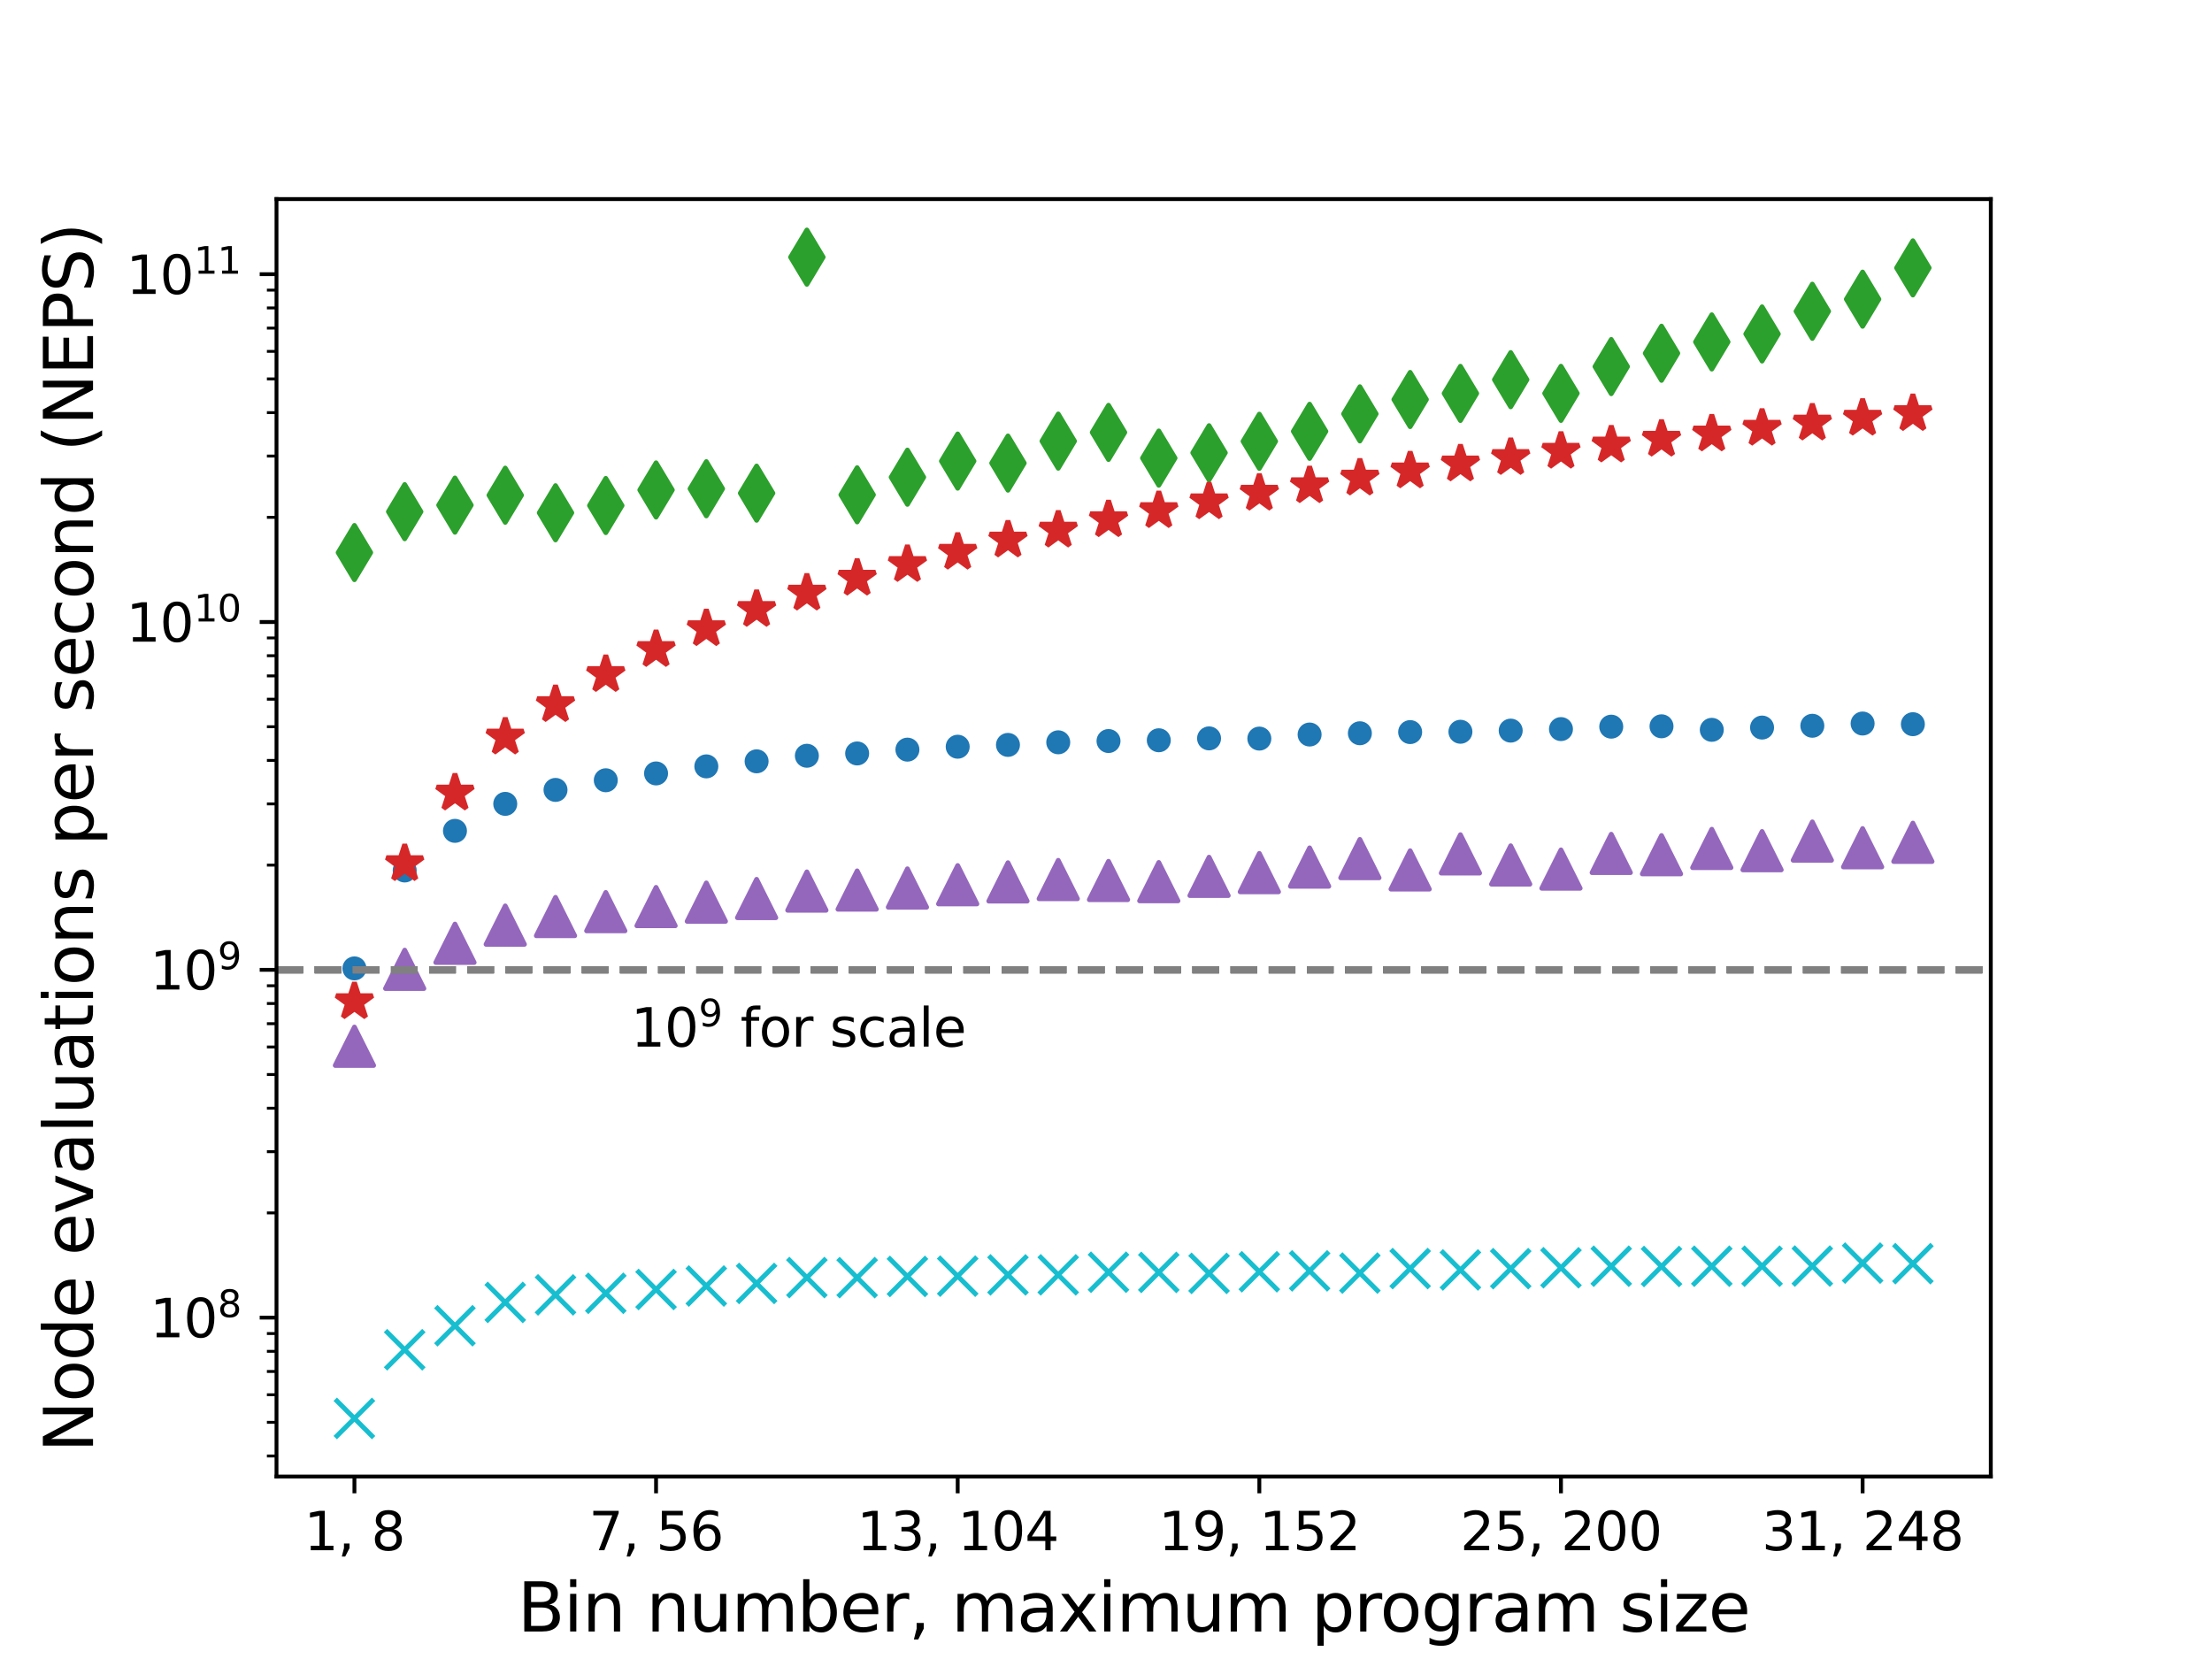 <?xml version="1.0" encoding="utf-8" standalone="no"?>
<!DOCTYPE svg PUBLIC "-//W3C//DTD SVG 1.1//EN"
  "http://www.w3.org/Graphics/SVG/1.1/DTD/svg11.dtd">
<svg xmlns:xlink="http://www.w3.org/1999/xlink" width="460.8pt" height="345.6pt" viewBox="0 0 460.8 345.6" xmlns="http://www.w3.org/2000/svg" version="1.1">
 <defs>
  <style type="text/css">*{stroke-linejoin: round; stroke-linecap: butt}</style>
 </defs>
 <g id="figure_1">
  <g id="patch_1">
   <path d="M 0 345.6 
L 460.8 345.6 
L 460.8 0 
L 0 0 
z
" style="fill: #ffffff"/>
  </g>
  <g id="axes_1">
   <g id="patch_2">
    <path d="M 57.6 307.584 
L 414.72 307.584 
L 414.72 41.472 
L 57.6 41.472 
z
" style="fill: #ffffff"/>
   </g>
   <g id="matplotlib.axis_1">
    <g id="xtick_1">
     <g id="line2d_1">
      <defs>
       <path id="ma89fc22f54" d="M 0 0 
L 0 3.5 
" style="stroke: #000000; stroke-width: 0.8"/>
      </defs>
      <g>
       <use xlink:href="#ma89fc22f54" x="73.833" y="307.584" style="stroke: #000000; stroke-width: 0.8"/>
      </g>
     </g>
     <g id="text_1">
      <!-- 1, 8 -->
      <g transform="translate(63.338 322.942)scale(0.11 -0.11)">
       <defs>
        <path id="DejaVuSans-31" d="M 794 531 
L 1825 531 
L 1825 4091 
L 703 3866 
L 703 4441 
L 1819 4666 
L 2450 4666 
L 2450 531 
L 3481 531 
L 3481 0 
L 794 0 
L 794 531 
z
" transform="scale(0.016)"/>
        <path id="DejaVuSans-2c" d="M 750 794 
L 1409 794 
L 1409 256 
L 897 -744 
L 494 -744 
L 750 256 
L 750 794 
z
" transform="scale(0.016)"/>
        <path id="DejaVuSans-20" transform="scale(0.016)"/>
        <path id="DejaVuSans-38" d="M 2034 2216 
Q 1584 2216 1326 1975 
Q 1069 1734 1069 1313 
Q 1069 891 1326 650 
Q 1584 409 2034 409 
Q 2484 409 2743 651 
Q 3003 894 3003 1313 
Q 3003 1734 2745 1975 
Q 2488 2216 2034 2216 
z
M 1403 2484 
Q 997 2584 770 2862 
Q 544 3141 544 3541 
Q 544 4100 942 4425 
Q 1341 4750 2034 4750 
Q 2731 4750 3128 4425 
Q 3525 4100 3525 3541 
Q 3525 3141 3298 2862 
Q 3072 2584 2669 2484 
Q 3125 2378 3379 2068 
Q 3634 1759 3634 1313 
Q 3634 634 3220 271 
Q 2806 -91 2034 -91 
Q 1263 -91 848 271 
Q 434 634 434 1313 
Q 434 1759 690 2068 
Q 947 2378 1403 2484 
z
M 1172 3481 
Q 1172 3119 1398 2916 
Q 1625 2713 2034 2713 
Q 2441 2713 2670 2916 
Q 2900 3119 2900 3481 
Q 2900 3844 2670 4047 
Q 2441 4250 2034 4250 
Q 1625 4250 1398 4047 
Q 1172 3844 1172 3481 
z
" transform="scale(0.016)"/>
       </defs>
       <use xlink:href="#DejaVuSans-31"/>
       <use xlink:href="#DejaVuSans-2c" x="63.623"/>
       <use xlink:href="#DejaVuSans-20" x="95.41"/>
       <use xlink:href="#DejaVuSans-38" x="127.197"/>
      </g>
     </g>
    </g>
    <g id="xtick_2">
     <g id="line2d_2">
      <g>
       <use xlink:href="#ma89fc22f54" x="136.669" y="307.584" style="stroke: #000000; stroke-width: 0.8"/>
      </g>
     </g>
     <g id="text_2">
      <!-- 7, 56 -->
      <g transform="translate(122.675 322.942)scale(0.11 -0.11)">
       <defs>
        <path id="DejaVuSans-37" d="M 525 4666 
L 3525 4666 
L 3525 4397 
L 1831 0 
L 1172 0 
L 2766 4134 
L 525 4134 
L 525 4666 
z
" transform="scale(0.016)"/>
        <path id="DejaVuSans-35" d="M 691 4666 
L 3169 4666 
L 3169 4134 
L 1269 4134 
L 1269 2991 
Q 1406 3038 1543 3061 
Q 1681 3084 1819 3084 
Q 2600 3084 3056 2656 
Q 3513 2228 3513 1497 
Q 3513 744 3044 326 
Q 2575 -91 1722 -91 
Q 1428 -91 1123 -41 
Q 819 9 494 109 
L 494 744 
Q 775 591 1075 516 
Q 1375 441 1709 441 
Q 2250 441 2565 725 
Q 2881 1009 2881 1497 
Q 2881 1984 2565 2268 
Q 2250 2553 1709 2553 
Q 1456 2553 1204 2497 
Q 953 2441 691 2322 
L 691 4666 
z
" transform="scale(0.016)"/>
        <path id="DejaVuSans-36" d="M 2113 2584 
Q 1688 2584 1439 2293 
Q 1191 2003 1191 1497 
Q 1191 994 1439 701 
Q 1688 409 2113 409 
Q 2538 409 2786 701 
Q 3034 994 3034 1497 
Q 3034 2003 2786 2293 
Q 2538 2584 2113 2584 
z
M 3366 4563 
L 3366 3988 
Q 3128 4100 2886 4159 
Q 2644 4219 2406 4219 
Q 1781 4219 1451 3797 
Q 1122 3375 1075 2522 
Q 1259 2794 1537 2939 
Q 1816 3084 2150 3084 
Q 2853 3084 3261 2657 
Q 3669 2231 3669 1497 
Q 3669 778 3244 343 
Q 2819 -91 2113 -91 
Q 1303 -91 875 529 
Q 447 1150 447 2328 
Q 447 3434 972 4092 
Q 1497 4750 2381 4750 
Q 2619 4750 2861 4703 
Q 3103 4656 3366 4563 
z
" transform="scale(0.016)"/>
       </defs>
       <use xlink:href="#DejaVuSans-37"/>
       <use xlink:href="#DejaVuSans-2c" x="63.623"/>
       <use xlink:href="#DejaVuSans-20" x="95.41"/>
       <use xlink:href="#DejaVuSans-35" x="127.197"/>
       <use xlink:href="#DejaVuSans-36" x="190.82"/>
      </g>
     </g>
    </g>
    <g id="xtick_3">
     <g id="line2d_3">
      <g>
       <use xlink:href="#ma89fc22f54" x="199.505" y="307.584" style="stroke: #000000; stroke-width: 0.8"/>
      </g>
     </g>
     <g id="text_3">
      <!-- 13, 104 -->
      <g transform="translate(178.513 322.942)scale(0.11 -0.11)">
       <defs>
        <path id="DejaVuSans-33" d="M 2597 2516 
Q 3050 2419 3304 2112 
Q 3559 1806 3559 1356 
Q 3559 666 3084 287 
Q 2609 -91 1734 -91 
Q 1441 -91 1130 -33 
Q 819 25 488 141 
L 488 750 
Q 750 597 1062 519 
Q 1375 441 1716 441 
Q 2309 441 2620 675 
Q 2931 909 2931 1356 
Q 2931 1769 2642 2001 
Q 2353 2234 1838 2234 
L 1294 2234 
L 1294 2753 
L 1863 2753 
Q 2328 2753 2575 2939 
Q 2822 3125 2822 3475 
Q 2822 3834 2567 4026 
Q 2313 4219 1838 4219 
Q 1578 4219 1281 4162 
Q 984 4106 628 3988 
L 628 4550 
Q 988 4650 1302 4700 
Q 1616 4750 1894 4750 
Q 2613 4750 3031 4423 
Q 3450 4097 3450 3541 
Q 3450 3153 3228 2886 
Q 3006 2619 2597 2516 
z
" transform="scale(0.016)"/>
        <path id="DejaVuSans-30" d="M 2034 4250 
Q 1547 4250 1301 3770 
Q 1056 3291 1056 2328 
Q 1056 1369 1301 889 
Q 1547 409 2034 409 
Q 2525 409 2770 889 
Q 3016 1369 3016 2328 
Q 3016 3291 2770 3770 
Q 2525 4250 2034 4250 
z
M 2034 4750 
Q 2819 4750 3233 4129 
Q 3647 3509 3647 2328 
Q 3647 1150 3233 529 
Q 2819 -91 2034 -91 
Q 1250 -91 836 529 
Q 422 1150 422 2328 
Q 422 3509 836 4129 
Q 1250 4750 2034 4750 
z
" transform="scale(0.016)"/>
        <path id="DejaVuSans-34" d="M 2419 4116 
L 825 1625 
L 2419 1625 
L 2419 4116 
z
M 2253 4666 
L 3047 4666 
L 3047 1625 
L 3713 1625 
L 3713 1100 
L 3047 1100 
L 3047 0 
L 2419 0 
L 2419 1100 
L 313 1100 
L 313 1709 
L 2253 4666 
z
" transform="scale(0.016)"/>
       </defs>
       <use xlink:href="#DejaVuSans-31"/>
       <use xlink:href="#DejaVuSans-33" x="63.623"/>
       <use xlink:href="#DejaVuSans-2c" x="127.246"/>
       <use xlink:href="#DejaVuSans-20" x="159.033"/>
       <use xlink:href="#DejaVuSans-31" x="190.82"/>
       <use xlink:href="#DejaVuSans-30" x="254.443"/>
       <use xlink:href="#DejaVuSans-34" x="318.066"/>
      </g>
     </g>
    </g>
    <g id="xtick_4">
     <g id="line2d_4">
      <g>
       <use xlink:href="#ma89fc22f54" x="262.342" y="307.584" style="stroke: #000000; stroke-width: 0.8"/>
      </g>
     </g>
     <g id="text_4">
      <!-- 19, 152 -->
      <g transform="translate(241.349 322.942)scale(0.11 -0.11)">
       <defs>
        <path id="DejaVuSans-39" d="M 703 97 
L 703 672 
Q 941 559 1184 500 
Q 1428 441 1663 441 
Q 2288 441 2617 861 
Q 2947 1281 2994 2138 
Q 2813 1869 2534 1725 
Q 2256 1581 1919 1581 
Q 1219 1581 811 2004 
Q 403 2428 403 3163 
Q 403 3881 828 4315 
Q 1253 4750 1959 4750 
Q 2769 4750 3195 4129 
Q 3622 3509 3622 2328 
Q 3622 1225 3098 567 
Q 2575 -91 1691 -91 
Q 1453 -91 1209 -44 
Q 966 3 703 97 
z
M 1959 2075 
Q 2384 2075 2632 2365 
Q 2881 2656 2881 3163 
Q 2881 3666 2632 3958 
Q 2384 4250 1959 4250 
Q 1534 4250 1286 3958 
Q 1038 3666 1038 3163 
Q 1038 2656 1286 2365 
Q 1534 2075 1959 2075 
z
" transform="scale(0.016)"/>
        <path id="DejaVuSans-32" d="M 1228 531 
L 3431 531 
L 3431 0 
L 469 0 
L 469 531 
Q 828 903 1448 1529 
Q 2069 2156 2228 2338 
Q 2531 2678 2651 2914 
Q 2772 3150 2772 3378 
Q 2772 3750 2511 3984 
Q 2250 4219 1831 4219 
Q 1534 4219 1204 4116 
Q 875 4013 500 3803 
L 500 4441 
Q 881 4594 1212 4672 
Q 1544 4750 1819 4750 
Q 2544 4750 2975 4387 
Q 3406 4025 3406 3419 
Q 3406 3131 3298 2873 
Q 3191 2616 2906 2266 
Q 2828 2175 2409 1742 
Q 1991 1309 1228 531 
z
" transform="scale(0.016)"/>
       </defs>
       <use xlink:href="#DejaVuSans-31"/>
       <use xlink:href="#DejaVuSans-39" x="63.623"/>
       <use xlink:href="#DejaVuSans-2c" x="127.246"/>
       <use xlink:href="#DejaVuSans-20" x="159.033"/>
       <use xlink:href="#DejaVuSans-31" x="190.82"/>
       <use xlink:href="#DejaVuSans-35" x="254.443"/>
       <use xlink:href="#DejaVuSans-32" x="318.066"/>
      </g>
     </g>
    </g>
    <g id="xtick_5">
     <g id="line2d_5">
      <g>
       <use xlink:href="#ma89fc22f54" x="325.178" y="307.584" style="stroke: #000000; stroke-width: 0.8"/>
      </g>
     </g>
     <g id="text_5">
      <!-- 25, 200 -->
      <g transform="translate(304.185 322.942)scale(0.11 -0.11)">
       <use xlink:href="#DejaVuSans-32"/>
       <use xlink:href="#DejaVuSans-35" x="63.623"/>
       <use xlink:href="#DejaVuSans-2c" x="127.246"/>
       <use xlink:href="#DejaVuSans-20" x="159.033"/>
       <use xlink:href="#DejaVuSans-32" x="190.82"/>
       <use xlink:href="#DejaVuSans-30" x="254.443"/>
       <use xlink:href="#DejaVuSans-30" x="318.066"/>
      </g>
     </g>
    </g>
    <g id="xtick_6">
     <g id="line2d_6">
      <g>
       <use xlink:href="#ma89fc22f54" x="388.015" y="307.584" style="stroke: #000000; stroke-width: 0.8"/>
      </g>
     </g>
     <g id="text_6">
      <!-- 31, 248 -->
      <g transform="translate(367.022 322.942)scale(0.11 -0.11)">
       <use xlink:href="#DejaVuSans-33"/>
       <use xlink:href="#DejaVuSans-31" x="63.623"/>
       <use xlink:href="#DejaVuSans-2c" x="127.246"/>
       <use xlink:href="#DejaVuSans-20" x="159.033"/>
       <use xlink:href="#DejaVuSans-32" x="190.82"/>
       <use xlink:href="#DejaVuSans-34" x="254.443"/>
       <use xlink:href="#DejaVuSans-38" x="318.066"/>
      </g>
     </g>
    </g>
    <g id="text_7">
     <!-- Bin number, maximum program size -->
     <g transform="translate(107.815 339.868)scale(0.14 -0.14)">
      <defs>
       <path id="DejaVuSans-42" d="M 1259 2228 
L 1259 519 
L 2272 519 
Q 2781 519 3026 730 
Q 3272 941 3272 1375 
Q 3272 1813 3026 2020 
Q 2781 2228 2272 2228 
L 1259 2228 
z
M 1259 4147 
L 1259 2741 
L 2194 2741 
Q 2656 2741 2882 2914 
Q 3109 3088 3109 3444 
Q 3109 3797 2882 3972 
Q 2656 4147 2194 4147 
L 1259 4147 
z
M 628 4666 
L 2241 4666 
Q 2963 4666 3353 4366 
Q 3744 4066 3744 3513 
Q 3744 3084 3544 2831 
Q 3344 2578 2956 2516 
Q 3422 2416 3680 2098 
Q 3938 1781 3938 1306 
Q 3938 681 3513 340 
Q 3088 0 2303 0 
L 628 0 
L 628 4666 
z
" transform="scale(0.016)"/>
       <path id="DejaVuSans-69" d="M 603 3500 
L 1178 3500 
L 1178 0 
L 603 0 
L 603 3500 
z
M 603 4863 
L 1178 4863 
L 1178 4134 
L 603 4134 
L 603 4863 
z
" transform="scale(0.016)"/>
       <path id="DejaVuSans-6e" d="M 3513 2113 
L 3513 0 
L 2938 0 
L 2938 2094 
Q 2938 2591 2744 2837 
Q 2550 3084 2163 3084 
Q 1697 3084 1428 2787 
Q 1159 2491 1159 1978 
L 1159 0 
L 581 0 
L 581 3500 
L 1159 3500 
L 1159 2956 
Q 1366 3272 1645 3428 
Q 1925 3584 2291 3584 
Q 2894 3584 3203 3211 
Q 3513 2838 3513 2113 
z
" transform="scale(0.016)"/>
       <path id="DejaVuSans-75" d="M 544 1381 
L 544 3500 
L 1119 3500 
L 1119 1403 
Q 1119 906 1312 657 
Q 1506 409 1894 409 
Q 2359 409 2629 706 
Q 2900 1003 2900 1516 
L 2900 3500 
L 3475 3500 
L 3475 0 
L 2900 0 
L 2900 538 
Q 2691 219 2414 64 
Q 2138 -91 1772 -91 
Q 1169 -91 856 284 
Q 544 659 544 1381 
z
M 1991 3584 
L 1991 3584 
z
" transform="scale(0.016)"/>
       <path id="DejaVuSans-6d" d="M 3328 2828 
Q 3544 3216 3844 3400 
Q 4144 3584 4550 3584 
Q 5097 3584 5394 3201 
Q 5691 2819 5691 2113 
L 5691 0 
L 5113 0 
L 5113 2094 
Q 5113 2597 4934 2840 
Q 4756 3084 4391 3084 
Q 3944 3084 3684 2787 
Q 3425 2491 3425 1978 
L 3425 0 
L 2847 0 
L 2847 2094 
Q 2847 2600 2669 2842 
Q 2491 3084 2119 3084 
Q 1678 3084 1418 2786 
Q 1159 2488 1159 1978 
L 1159 0 
L 581 0 
L 581 3500 
L 1159 3500 
L 1159 2956 
Q 1356 3278 1631 3431 
Q 1906 3584 2284 3584 
Q 2666 3584 2933 3390 
Q 3200 3197 3328 2828 
z
" transform="scale(0.016)"/>
       <path id="DejaVuSans-62" d="M 3116 1747 
Q 3116 2381 2855 2742 
Q 2594 3103 2138 3103 
Q 1681 3103 1420 2742 
Q 1159 2381 1159 1747 
Q 1159 1113 1420 752 
Q 1681 391 2138 391 
Q 2594 391 2855 752 
Q 3116 1113 3116 1747 
z
M 1159 2969 
Q 1341 3281 1617 3432 
Q 1894 3584 2278 3584 
Q 2916 3584 3314 3078 
Q 3713 2572 3713 1747 
Q 3713 922 3314 415 
Q 2916 -91 2278 -91 
Q 1894 -91 1617 61 
Q 1341 213 1159 525 
L 1159 0 
L 581 0 
L 581 4863 
L 1159 4863 
L 1159 2969 
z
" transform="scale(0.016)"/>
       <path id="DejaVuSans-65" d="M 3597 1894 
L 3597 1613 
L 953 1613 
Q 991 1019 1311 708 
Q 1631 397 2203 397 
Q 2534 397 2845 478 
Q 3156 559 3463 722 
L 3463 178 
Q 3153 47 2828 -22 
Q 2503 -91 2169 -91 
Q 1331 -91 842 396 
Q 353 884 353 1716 
Q 353 2575 817 3079 
Q 1281 3584 2069 3584 
Q 2775 3584 3186 3129 
Q 3597 2675 3597 1894 
z
M 3022 2063 
Q 3016 2534 2758 2815 
Q 2500 3097 2075 3097 
Q 1594 3097 1305 2825 
Q 1016 2553 972 2059 
L 3022 2063 
z
" transform="scale(0.016)"/>
       <path id="DejaVuSans-72" d="M 2631 2963 
Q 2534 3019 2420 3045 
Q 2306 3072 2169 3072 
Q 1681 3072 1420 2755 
Q 1159 2438 1159 1844 
L 1159 0 
L 581 0 
L 581 3500 
L 1159 3500 
L 1159 2956 
Q 1341 3275 1631 3429 
Q 1922 3584 2338 3584 
Q 2397 3584 2469 3576 
Q 2541 3569 2628 3553 
L 2631 2963 
z
" transform="scale(0.016)"/>
       <path id="DejaVuSans-61" d="M 2194 1759 
Q 1497 1759 1228 1600 
Q 959 1441 959 1056 
Q 959 750 1161 570 
Q 1363 391 1709 391 
Q 2188 391 2477 730 
Q 2766 1069 2766 1631 
L 2766 1759 
L 2194 1759 
z
M 3341 1997 
L 3341 0 
L 2766 0 
L 2766 531 
Q 2569 213 2275 61 
Q 1981 -91 1556 -91 
Q 1019 -91 701 211 
Q 384 513 384 1019 
Q 384 1609 779 1909 
Q 1175 2209 1959 2209 
L 2766 2209 
L 2766 2266 
Q 2766 2663 2505 2880 
Q 2244 3097 1772 3097 
Q 1472 3097 1187 3025 
Q 903 2953 641 2809 
L 641 3341 
Q 956 3463 1253 3523 
Q 1550 3584 1831 3584 
Q 2591 3584 2966 3190 
Q 3341 2797 3341 1997 
z
" transform="scale(0.016)"/>
       <path id="DejaVuSans-78" d="M 3513 3500 
L 2247 1797 
L 3578 0 
L 2900 0 
L 1881 1375 
L 863 0 
L 184 0 
L 1544 1831 
L 300 3500 
L 978 3500 
L 1906 2253 
L 2834 3500 
L 3513 3500 
z
" transform="scale(0.016)"/>
       <path id="DejaVuSans-70" d="M 1159 525 
L 1159 -1331 
L 581 -1331 
L 581 3500 
L 1159 3500 
L 1159 2969 
Q 1341 3281 1617 3432 
Q 1894 3584 2278 3584 
Q 2916 3584 3314 3078 
Q 3713 2572 3713 1747 
Q 3713 922 3314 415 
Q 2916 -91 2278 -91 
Q 1894 -91 1617 61 
Q 1341 213 1159 525 
z
M 3116 1747 
Q 3116 2381 2855 2742 
Q 2594 3103 2138 3103 
Q 1681 3103 1420 2742 
Q 1159 2381 1159 1747 
Q 1159 1113 1420 752 
Q 1681 391 2138 391 
Q 2594 391 2855 752 
Q 3116 1113 3116 1747 
z
" transform="scale(0.016)"/>
       <path id="DejaVuSans-6f" d="M 1959 3097 
Q 1497 3097 1228 2736 
Q 959 2375 959 1747 
Q 959 1119 1226 758 
Q 1494 397 1959 397 
Q 2419 397 2687 759 
Q 2956 1122 2956 1747 
Q 2956 2369 2687 2733 
Q 2419 3097 1959 3097 
z
M 1959 3584 
Q 2709 3584 3137 3096 
Q 3566 2609 3566 1747 
Q 3566 888 3137 398 
Q 2709 -91 1959 -91 
Q 1206 -91 779 398 
Q 353 888 353 1747 
Q 353 2609 779 3096 
Q 1206 3584 1959 3584 
z
" transform="scale(0.016)"/>
       <path id="DejaVuSans-67" d="M 2906 1791 
Q 2906 2416 2648 2759 
Q 2391 3103 1925 3103 
Q 1463 3103 1205 2759 
Q 947 2416 947 1791 
Q 947 1169 1205 825 
Q 1463 481 1925 481 
Q 2391 481 2648 825 
Q 2906 1169 2906 1791 
z
M 3481 434 
Q 3481 -459 3084 -895 
Q 2688 -1331 1869 -1331 
Q 1566 -1331 1297 -1286 
Q 1028 -1241 775 -1147 
L 775 -588 
Q 1028 -725 1275 -790 
Q 1522 -856 1778 -856 
Q 2344 -856 2625 -561 
Q 2906 -266 2906 331 
L 2906 616 
Q 2728 306 2450 153 
Q 2172 0 1784 0 
Q 1141 0 747 490 
Q 353 981 353 1791 
Q 353 2603 747 3093 
Q 1141 3584 1784 3584 
Q 2172 3584 2450 3431 
Q 2728 3278 2906 2969 
L 2906 3500 
L 3481 3500 
L 3481 434 
z
" transform="scale(0.016)"/>
       <path id="DejaVuSans-73" d="M 2834 3397 
L 2834 2853 
Q 2591 2978 2328 3040 
Q 2066 3103 1784 3103 
Q 1356 3103 1142 2972 
Q 928 2841 928 2578 
Q 928 2378 1081 2264 
Q 1234 2150 1697 2047 
L 1894 2003 
Q 2506 1872 2764 1633 
Q 3022 1394 3022 966 
Q 3022 478 2636 193 
Q 2250 -91 1575 -91 
Q 1294 -91 989 -36 
Q 684 19 347 128 
L 347 722 
Q 666 556 975 473 
Q 1284 391 1588 391 
Q 1994 391 2212 530 
Q 2431 669 2431 922 
Q 2431 1156 2273 1281 
Q 2116 1406 1581 1522 
L 1381 1569 
Q 847 1681 609 1914 
Q 372 2147 372 2553 
Q 372 3047 722 3315 
Q 1072 3584 1716 3584 
Q 2034 3584 2315 3537 
Q 2597 3491 2834 3397 
z
" transform="scale(0.016)"/>
       <path id="DejaVuSans-7a" d="M 353 3500 
L 3084 3500 
L 3084 2975 
L 922 459 
L 3084 459 
L 3084 0 
L 275 0 
L 275 525 
L 2438 3041 
L 353 3041 
L 353 3500 
z
" transform="scale(0.016)"/>
      </defs>
      <use xlink:href="#DejaVuSans-42"/>
      <use xlink:href="#DejaVuSans-69" x="68.604"/>
      <use xlink:href="#DejaVuSans-6e" x="96.387"/>
      <use xlink:href="#DejaVuSans-20" x="159.766"/>
      <use xlink:href="#DejaVuSans-6e" x="191.553"/>
      <use xlink:href="#DejaVuSans-75" x="254.932"/>
      <use xlink:href="#DejaVuSans-6d" x="318.311"/>
      <use xlink:href="#DejaVuSans-62" x="415.723"/>
      <use xlink:href="#DejaVuSans-65" x="479.199"/>
      <use xlink:href="#DejaVuSans-72" x="540.723"/>
      <use xlink:href="#DejaVuSans-2c" x="581.836"/>
      <use xlink:href="#DejaVuSans-20" x="613.623"/>
      <use xlink:href="#DejaVuSans-6d" x="645.41"/>
      <use xlink:href="#DejaVuSans-61" x="742.822"/>
      <use xlink:href="#DejaVuSans-78" x="804.102"/>
      <use xlink:href="#DejaVuSans-69" x="863.281"/>
      <use xlink:href="#DejaVuSans-6d" x="891.064"/>
      <use xlink:href="#DejaVuSans-75" x="988.477"/>
      <use xlink:href="#DejaVuSans-6d" x="1051.855"/>
      <use xlink:href="#DejaVuSans-20" x="1149.268"/>
      <use xlink:href="#DejaVuSans-70" x="1181.055"/>
      <use xlink:href="#DejaVuSans-72" x="1244.531"/>
      <use xlink:href="#DejaVuSans-6f" x="1283.395"/>
      <use xlink:href="#DejaVuSans-67" x="1344.576"/>
      <use xlink:href="#DejaVuSans-72" x="1408.053"/>
      <use xlink:href="#DejaVuSans-61" x="1449.166"/>
      <use xlink:href="#DejaVuSans-6d" x="1510.445"/>
      <use xlink:href="#DejaVuSans-20" x="1607.857"/>
      <use xlink:href="#DejaVuSans-73" x="1639.645"/>
      <use xlink:href="#DejaVuSans-69" x="1691.744"/>
      <use xlink:href="#DejaVuSans-7a" x="1719.527"/>
      <use xlink:href="#DejaVuSans-65" x="1772.018"/>
     </g>
    </g>
   </g>
   <g id="matplotlib.axis_2">
    <g id="ytick_1">
     <g id="line2d_7">
      <defs>
       <path id="m994d026d89" d="M 0 0 
L -3.5 0 
" style="stroke: #000000; stroke-width: 0.8"/>
      </defs>
      <g>
       <use xlink:href="#m994d026d89" x="57.6" y="274.484" style="stroke: #000000; stroke-width: 0.8"/>
      </g>
     </g>
     <g id="text_8">
      <!-- $\mathdefault{10^{8}}$ -->
      <g transform="translate(31.24 278.663)scale(0.11 -0.11)">
       <use xlink:href="#DejaVuSans-31" transform="translate(0 0.766)"/>
       <use xlink:href="#DejaVuSans-30" transform="translate(63.623 0.766)"/>
       <use xlink:href="#DejaVuSans-38" transform="translate(128.203 39.047)scale(0.7)"/>
      </g>
     </g>
    </g>
    <g id="ytick_2">
     <g id="line2d_8">
      <g>
       <use xlink:href="#m994d026d89" x="57.6" y="202.031" style="stroke: #000000; stroke-width: 0.8"/>
      </g>
     </g>
     <g id="text_9">
      <!-- $\mathdefault{10^{9}}$ -->
      <g transform="translate(31.24 206.21)scale(0.11 -0.11)">
       <use xlink:href="#DejaVuSans-31" transform="translate(0 0.766)"/>
       <use xlink:href="#DejaVuSans-30" transform="translate(63.623 0.766)"/>
       <use xlink:href="#DejaVuSans-39" transform="translate(128.203 39.047)scale(0.7)"/>
      </g>
     </g>
    </g>
    <g id="ytick_3">
     <g id="line2d_9">
      <g>
       <use xlink:href="#m994d026d89" x="57.6" y="129.578" style="stroke: #000000; stroke-width: 0.8"/>
      </g>
     </g>
     <g id="text_10">
      <!-- $\mathdefault{10^{10}}$ -->
      <g transform="translate(26.29 133.758)scale(0.11 -0.11)">
       <use xlink:href="#DejaVuSans-31" transform="translate(0 0.766)"/>
       <use xlink:href="#DejaVuSans-30" transform="translate(63.623 0.766)"/>
       <use xlink:href="#DejaVuSans-31" transform="translate(128.203 39.047)scale(0.7)"/>
       <use xlink:href="#DejaVuSans-30" transform="translate(172.739 39.047)scale(0.7)"/>
      </g>
     </g>
    </g>
    <g id="ytick_4">
     <g id="line2d_10">
      <g>
       <use xlink:href="#m994d026d89" x="57.6" y="57.125" style="stroke: #000000; stroke-width: 0.8"/>
      </g>
     </g>
     <g id="text_11">
      <!-- $\mathdefault{10^{11}}$ -->
      <g transform="translate(26.29 61.305)scale(0.11 -0.11)">
       <use xlink:href="#DejaVuSans-31" transform="translate(0 0.684)"/>
       <use xlink:href="#DejaVuSans-30" transform="translate(63.623 0.684)"/>
       <use xlink:href="#DejaVuSans-31" transform="translate(128.203 38.966)scale(0.7)"/>
       <use xlink:href="#DejaVuSans-31" transform="translate(172.739 38.966)scale(0.7)"/>
      </g>
     </g>
    </g>
    <g id="ytick_5">
     <g id="line2d_11">
      <defs>
       <path id="mb6363da4ab" d="M 0 0 
L -2 0 
" style="stroke: #000000; stroke-width: 0.6"/>
      </defs>
      <g>
       <use xlink:href="#mb6363da4ab" x="57.6" y="303.316" style="stroke: #000000; stroke-width: 0.6"/>
      </g>
     </g>
    </g>
    <g id="ytick_6">
     <g id="line2d_12">
      <g>
       <use xlink:href="#mb6363da4ab" x="57.6" y="296.295" style="stroke: #000000; stroke-width: 0.6"/>
      </g>
     </g>
    </g>
    <g id="ytick_7">
     <g id="line2d_13">
      <g>
       <use xlink:href="#mb6363da4ab" x="57.6" y="290.558" style="stroke: #000000; stroke-width: 0.6"/>
      </g>
     </g>
    </g>
    <g id="ytick_8">
     <g id="line2d_14">
      <g>
       <use xlink:href="#mb6363da4ab" x="57.6" y="285.707" style="stroke: #000000; stroke-width: 0.6"/>
      </g>
     </g>
    </g>
    <g id="ytick_9">
     <g id="line2d_15">
      <g>
       <use xlink:href="#mb6363da4ab" x="57.6" y="281.506" style="stroke: #000000; stroke-width: 0.6"/>
      </g>
     </g>
    </g>
    <g id="ytick_10">
     <g id="line2d_16">
      <g>
       <use xlink:href="#mb6363da4ab" x="57.6" y="277.799" style="stroke: #000000; stroke-width: 0.6"/>
      </g>
     </g>
    </g>
    <g id="ytick_11">
     <g id="line2d_17">
      <g>
       <use xlink:href="#mb6363da4ab" x="57.6" y="252.674" style="stroke: #000000; stroke-width: 0.6"/>
      </g>
     </g>
    </g>
    <g id="ytick_12">
     <g id="line2d_18">
      <g>
       <use xlink:href="#mb6363da4ab" x="57.6" y="239.915" style="stroke: #000000; stroke-width: 0.6"/>
      </g>
     </g>
    </g>
    <g id="ytick_13">
     <g id="line2d_19">
      <g>
       <use xlink:href="#mb6363da4ab" x="57.6" y="230.863" style="stroke: #000000; stroke-width: 0.6"/>
      </g>
     </g>
    </g>
    <g id="ytick_14">
     <g id="line2d_20">
      <g>
       <use xlink:href="#mb6363da4ab" x="57.6" y="223.842" style="stroke: #000000; stroke-width: 0.6"/>
      </g>
     </g>
    </g>
    <g id="ytick_15">
     <g id="line2d_21">
      <g>
       <use xlink:href="#mb6363da4ab" x="57.6" y="218.105" style="stroke: #000000; stroke-width: 0.6"/>
      </g>
     </g>
    </g>
    <g id="ytick_16">
     <g id="line2d_22">
      <g>
       <use xlink:href="#mb6363da4ab" x="57.6" y="213.254" style="stroke: #000000; stroke-width: 0.6"/>
      </g>
     </g>
    </g>
    <g id="ytick_17">
     <g id="line2d_23">
      <g>
       <use xlink:href="#mb6363da4ab" x="57.6" y="209.053" style="stroke: #000000; stroke-width: 0.6"/>
      </g>
     </g>
    </g>
    <g id="ytick_18">
     <g id="line2d_24">
      <g>
       <use xlink:href="#mb6363da4ab" x="57.6" y="205.347" style="stroke: #000000; stroke-width: 0.6"/>
      </g>
     </g>
    </g>
    <g id="ytick_19">
     <g id="line2d_25">
      <g>
       <use xlink:href="#mb6363da4ab" x="57.6" y="180.221" style="stroke: #000000; stroke-width: 0.6"/>
      </g>
     </g>
    </g>
    <g id="ytick_20">
     <g id="line2d_26">
      <g>
       <use xlink:href="#mb6363da4ab" x="57.6" y="167.462" style="stroke: #000000; stroke-width: 0.6"/>
      </g>
     </g>
    </g>
    <g id="ytick_21">
     <g id="line2d_27">
      <g>
       <use xlink:href="#mb6363da4ab" x="57.6" y="158.41" style="stroke: #000000; stroke-width: 0.6"/>
      </g>
     </g>
    </g>
    <g id="ytick_22">
     <g id="line2d_28">
      <g>
       <use xlink:href="#mb6363da4ab" x="57.6" y="151.389" style="stroke: #000000; stroke-width: 0.6"/>
      </g>
     </g>
    </g>
    <g id="ytick_23">
     <g id="line2d_29">
      <g>
       <use xlink:href="#mb6363da4ab" x="57.6" y="145.652" style="stroke: #000000; stroke-width: 0.6"/>
      </g>
     </g>
    </g>
    <g id="ytick_24">
     <g id="line2d_30">
      <g>
       <use xlink:href="#mb6363da4ab" x="57.6" y="140.801" style="stroke: #000000; stroke-width: 0.6"/>
      </g>
     </g>
    </g>
    <g id="ytick_25">
     <g id="line2d_31">
      <g>
       <use xlink:href="#mb6363da4ab" x="57.6" y="136.6" style="stroke: #000000; stroke-width: 0.6"/>
      </g>
     </g>
    </g>
    <g id="ytick_26">
     <g id="line2d_32">
      <g>
       <use xlink:href="#mb6363da4ab" x="57.6" y="132.894" style="stroke: #000000; stroke-width: 0.6"/>
      </g>
     </g>
    </g>
    <g id="ytick_27">
     <g id="line2d_33">
      <g>
       <use xlink:href="#mb6363da4ab" x="57.6" y="107.768" style="stroke: #000000; stroke-width: 0.6"/>
      </g>
     </g>
    </g>
    <g id="ytick_28">
     <g id="line2d_34">
      <g>
       <use xlink:href="#mb6363da4ab" x="57.6" y="95.01" style="stroke: #000000; stroke-width: 0.6"/>
      </g>
     </g>
    </g>
    <g id="ytick_29">
     <g id="line2d_35">
      <g>
       <use xlink:href="#mb6363da4ab" x="57.6" y="85.957" style="stroke: #000000; stroke-width: 0.6"/>
      </g>
     </g>
    </g>
    <g id="ytick_30">
     <g id="line2d_36">
      <g>
       <use xlink:href="#mb6363da4ab" x="57.6" y="78.936" style="stroke: #000000; stroke-width: 0.6"/>
      </g>
     </g>
    </g>
    <g id="ytick_31">
     <g id="line2d_37">
      <g>
       <use xlink:href="#mb6363da4ab" x="57.6" y="73.199" style="stroke: #000000; stroke-width: 0.6"/>
      </g>
     </g>
    </g>
    <g id="ytick_32">
     <g id="line2d_38">
      <g>
       <use xlink:href="#mb6363da4ab" x="57.6" y="68.349" style="stroke: #000000; stroke-width: 0.6"/>
      </g>
     </g>
    </g>
    <g id="ytick_33">
     <g id="line2d_39">
      <g>
       <use xlink:href="#mb6363da4ab" x="57.6" y="64.147" style="stroke: #000000; stroke-width: 0.6"/>
      </g>
     </g>
    </g>
    <g id="ytick_34">
     <g id="line2d_40">
      <g>
       <use xlink:href="#mb6363da4ab" x="57.6" y="60.441" style="stroke: #000000; stroke-width: 0.6"/>
      </g>
     </g>
    </g>
    <g id="text_12">
     <!-- Node evaluations per second (NEPS) -->
     <g transform="translate(19.378 302.545)rotate(-90)scale(0.14 -0.14)">
      <defs>
       <path id="DejaVuSans-4e" d="M 628 4666 
L 1478 4666 
L 3547 763 
L 3547 4666 
L 4159 4666 
L 4159 0 
L 3309 0 
L 1241 3903 
L 1241 0 
L 628 0 
L 628 4666 
z
" transform="scale(0.016)"/>
       <path id="DejaVuSans-64" d="M 2906 2969 
L 2906 4863 
L 3481 4863 
L 3481 0 
L 2906 0 
L 2906 525 
Q 2725 213 2448 61 
Q 2172 -91 1784 -91 
Q 1150 -91 751 415 
Q 353 922 353 1747 
Q 353 2572 751 3078 
Q 1150 3584 1784 3584 
Q 2172 3584 2448 3432 
Q 2725 3281 2906 2969 
z
M 947 1747 
Q 947 1113 1208 752 
Q 1469 391 1925 391 
Q 2381 391 2643 752 
Q 2906 1113 2906 1747 
Q 2906 2381 2643 2742 
Q 2381 3103 1925 3103 
Q 1469 3103 1208 2742 
Q 947 2381 947 1747 
z
" transform="scale(0.016)"/>
       <path id="DejaVuSans-76" d="M 191 3500 
L 800 3500 
L 1894 563 
L 2988 3500 
L 3597 3500 
L 2284 0 
L 1503 0 
L 191 3500 
z
" transform="scale(0.016)"/>
       <path id="DejaVuSans-6c" d="M 603 4863 
L 1178 4863 
L 1178 0 
L 603 0 
L 603 4863 
z
" transform="scale(0.016)"/>
       <path id="DejaVuSans-74" d="M 1172 4494 
L 1172 3500 
L 2356 3500 
L 2356 3053 
L 1172 3053 
L 1172 1153 
Q 1172 725 1289 603 
Q 1406 481 1766 481 
L 2356 481 
L 2356 0 
L 1766 0 
Q 1100 0 847 248 
Q 594 497 594 1153 
L 594 3053 
L 172 3053 
L 172 3500 
L 594 3500 
L 594 4494 
L 1172 4494 
z
" transform="scale(0.016)"/>
       <path id="DejaVuSans-63" d="M 3122 3366 
L 3122 2828 
Q 2878 2963 2633 3030 
Q 2388 3097 2138 3097 
Q 1578 3097 1268 2742 
Q 959 2388 959 1747 
Q 959 1106 1268 751 
Q 1578 397 2138 397 
Q 2388 397 2633 464 
Q 2878 531 3122 666 
L 3122 134 
Q 2881 22 2623 -34 
Q 2366 -91 2075 -91 
Q 1284 -91 818 406 
Q 353 903 353 1747 
Q 353 2603 823 3093 
Q 1294 3584 2113 3584 
Q 2378 3584 2631 3529 
Q 2884 3475 3122 3366 
z
" transform="scale(0.016)"/>
       <path id="DejaVuSans-28" d="M 1984 4856 
Q 1566 4138 1362 3434 
Q 1159 2731 1159 2009 
Q 1159 1288 1364 580 
Q 1569 -128 1984 -844 
L 1484 -844 
Q 1016 -109 783 600 
Q 550 1309 550 2009 
Q 550 2706 781 3412 
Q 1013 4119 1484 4856 
L 1984 4856 
z
" transform="scale(0.016)"/>
       <path id="DejaVuSans-45" d="M 628 4666 
L 3578 4666 
L 3578 4134 
L 1259 4134 
L 1259 2753 
L 3481 2753 
L 3481 2222 
L 1259 2222 
L 1259 531 
L 3634 531 
L 3634 0 
L 628 0 
L 628 4666 
z
" transform="scale(0.016)"/>
       <path id="DejaVuSans-50" d="M 1259 4147 
L 1259 2394 
L 2053 2394 
Q 2494 2394 2734 2622 
Q 2975 2850 2975 3272 
Q 2975 3691 2734 3919 
Q 2494 4147 2053 4147 
L 1259 4147 
z
M 628 4666 
L 2053 4666 
Q 2838 4666 3239 4311 
Q 3641 3956 3641 3272 
Q 3641 2581 3239 2228 
Q 2838 1875 2053 1875 
L 1259 1875 
L 1259 0 
L 628 0 
L 628 4666 
z
" transform="scale(0.016)"/>
       <path id="DejaVuSans-53" d="M 3425 4513 
L 3425 3897 
Q 3066 4069 2747 4153 
Q 2428 4238 2131 4238 
Q 1616 4238 1336 4038 
Q 1056 3838 1056 3469 
Q 1056 3159 1242 3001 
Q 1428 2844 1947 2747 
L 2328 2669 
Q 3034 2534 3370 2195 
Q 3706 1856 3706 1288 
Q 3706 609 3251 259 
Q 2797 -91 1919 -91 
Q 1588 -91 1214 -16 
Q 841 59 441 206 
L 441 856 
Q 825 641 1194 531 
Q 1563 422 1919 422 
Q 2459 422 2753 634 
Q 3047 847 3047 1241 
Q 3047 1584 2836 1778 
Q 2625 1972 2144 2069 
L 1759 2144 
Q 1053 2284 737 2584 
Q 422 2884 422 3419 
Q 422 4038 858 4394 
Q 1294 4750 2059 4750 
Q 2388 4750 2728 4690 
Q 3069 4631 3425 4513 
z
" transform="scale(0.016)"/>
       <path id="DejaVuSans-29" d="M 513 4856 
L 1013 4856 
Q 1481 4119 1714 3412 
Q 1947 2706 1947 2009 
Q 1947 1309 1714 600 
Q 1481 -109 1013 -844 
L 513 -844 
Q 928 -128 1133 580 
Q 1338 1288 1338 2009 
Q 1338 2731 1133 3434 
Q 928 4138 513 4856 
z
" transform="scale(0.016)"/>
      </defs>
      <use xlink:href="#DejaVuSans-4e"/>
      <use xlink:href="#DejaVuSans-6f" x="74.805"/>
      <use xlink:href="#DejaVuSans-64" x="135.986"/>
      <use xlink:href="#DejaVuSans-65" x="199.463"/>
      <use xlink:href="#DejaVuSans-20" x="260.986"/>
      <use xlink:href="#DejaVuSans-65" x="292.773"/>
      <use xlink:href="#DejaVuSans-76" x="354.297"/>
      <use xlink:href="#DejaVuSans-61" x="413.477"/>
      <use xlink:href="#DejaVuSans-6c" x="474.756"/>
      <use xlink:href="#DejaVuSans-75" x="502.539"/>
      <use xlink:href="#DejaVuSans-61" x="565.918"/>
      <use xlink:href="#DejaVuSans-74" x="627.197"/>
      <use xlink:href="#DejaVuSans-69" x="666.406"/>
      <use xlink:href="#DejaVuSans-6f" x="694.189"/>
      <use xlink:href="#DejaVuSans-6e" x="755.371"/>
      <use xlink:href="#DejaVuSans-73" x="818.75"/>
      <use xlink:href="#DejaVuSans-20" x="870.85"/>
      <use xlink:href="#DejaVuSans-70" x="902.637"/>
      <use xlink:href="#DejaVuSans-65" x="966.113"/>
      <use xlink:href="#DejaVuSans-72" x="1027.637"/>
      <use xlink:href="#DejaVuSans-20" x="1068.75"/>
      <use xlink:href="#DejaVuSans-73" x="1100.537"/>
      <use xlink:href="#DejaVuSans-65" x="1152.637"/>
      <use xlink:href="#DejaVuSans-63" x="1214.16"/>
      <use xlink:href="#DejaVuSans-6f" x="1269.141"/>
      <use xlink:href="#DejaVuSans-6e" x="1330.322"/>
      <use xlink:href="#DejaVuSans-64" x="1393.701"/>
      <use xlink:href="#DejaVuSans-20" x="1457.178"/>
      <use xlink:href="#DejaVuSans-28" x="1488.965"/>
      <use xlink:href="#DejaVuSans-4e" x="1527.979"/>
      <use xlink:href="#DejaVuSans-45" x="1602.783"/>
      <use xlink:href="#DejaVuSans-50" x="1665.967"/>
      <use xlink:href="#DejaVuSans-53" x="1726.27"/>
      <use xlink:href="#DejaVuSans-29" x="1789.746"/>
     </g>
    </g>
   </g>
   <g id="line2d_41">
    <defs>
     <path id="m9d367c74ec" d="M -4 4 
L 4 -4 
M -4 -4 
L 4 4 
" style="stroke: #17becf"/>
    </defs>
    <g clip-path="url(#pea3321616e)">
     <use xlink:href="#m9d367c74ec" x="73.833" y="295.488" style="fill: #17becf; stroke: #17becf"/>
     <use xlink:href="#m9d367c74ec" x="84.305" y="281.178" style="fill: #17becf; stroke: #17becf"/>
     <use xlink:href="#m9d367c74ec" x="94.778" y="276.173" style="fill: #17becf; stroke: #17becf"/>
     <use xlink:href="#m9d367c74ec" x="105.251" y="271.319" style="fill: #17becf; stroke: #17becf"/>
     <use xlink:href="#m9d367c74ec" x="115.724" y="269.747" style="fill: #17becf; stroke: #17becf"/>
     <use xlink:href="#m9d367c74ec" x="126.196" y="269.418" style="fill: #17becf; stroke: #17becf"/>
     <use xlink:href="#m9d367c74ec" x="136.669" y="268.621" style="fill: #17becf; stroke: #17becf"/>
     <use xlink:href="#m9d367c74ec" x="147.142" y="267.899" style="fill: #17becf; stroke: #17becf"/>
     <use xlink:href="#m9d367c74ec" x="157.615" y="267.362" style="fill: #17becf; stroke: #17becf"/>
     <use xlink:href="#m9d367c74ec" x="168.087" y="266.143" style="fill: #17becf; stroke: #17becf"/>
     <use xlink:href="#m9d367c74ec" x="178.56" y="266.155" style="fill: #17becf; stroke: #17becf"/>
     <use xlink:href="#m9d367c74ec" x="189.033" y="265.907" style="fill: #17becf; stroke: #17becf"/>
     <use xlink:href="#m9d367c74ec" x="199.505" y="265.847" style="fill: #17becf; stroke: #17becf"/>
     <use xlink:href="#m9d367c74ec" x="209.978" y="265.583" style="fill: #17becf; stroke: #17becf"/>
     <use xlink:href="#m9d367c74ec" x="220.451" y="265.574" style="fill: #17becf; stroke: #17becf"/>
     <use xlink:href="#m9d367c74ec" x="230.924" y="265.03" style="fill: #17becf; stroke: #17becf"/>
     <use xlink:href="#m9d367c74ec" x="241.396" y="265.065" style="fill: #17becf; stroke: #17becf"/>
     <use xlink:href="#m9d367c74ec" x="251.869" y="265.268" style="fill: #17becf; stroke: #17becf"/>
     <use xlink:href="#m9d367c74ec" x="262.342" y="264.93" style="fill: #17becf; stroke: #17becf"/>
     <use xlink:href="#m9d367c74ec" x="272.815" y="264.745" style="fill: #17becf; stroke: #17becf"/>
     <use xlink:href="#m9d367c74ec" x="283.287" y="265.202" style="fill: #17becf; stroke: #17becf"/>
     <use xlink:href="#m9d367c74ec" x="293.76" y="264.269" style="fill: #17becf; stroke: #17becf"/>
     <use xlink:href="#m9d367c74ec" x="304.233" y="264.552" style="fill: #17becf; stroke: #17becf"/>
     <use xlink:href="#m9d367c74ec" x="314.705" y="264.288" style="fill: #17becf; stroke: #17becf"/>
     <use xlink:href="#m9d367c74ec" x="325.178" y="264.095" style="fill: #17becf; stroke: #17becf"/>
     <use xlink:href="#m9d367c74ec" x="335.651" y="263.776" style="fill: #17becf; stroke: #17becf"/>
     <use xlink:href="#m9d367c74ec" x="346.124" y="263.832" style="fill: #17becf; stroke: #17becf"/>
     <use xlink:href="#m9d367c74ec" x="356.596" y="263.776" style="fill: #17becf; stroke: #17becf"/>
     <use xlink:href="#m9d367c74ec" x="367.069" y="263.774" style="fill: #17becf; stroke: #17becf"/>
     <use xlink:href="#m9d367c74ec" x="377.542" y="263.746" style="fill: #17becf; stroke: #17becf"/>
     <use xlink:href="#m9d367c74ec" x="388.015" y="263.128" style="fill: #17becf; stroke: #17becf"/>
     <use xlink:href="#m9d367c74ec" x="398.487" y="263.244" style="fill: #17becf; stroke: #17becf"/>
    </g>
   </g>
   <g id="line2d_42">
    <path d="M 57.6 202.031 
L 414.72 202.031 
" clip-path="url(#pea3321616e)" style="fill: none; stroke-dasharray: 5.55,2.4; stroke-dashoffset: 0; stroke: #808080; stroke-width: 1.5"/>
   </g>
   <g id="line2d_43">
    <defs>
     <path id="mc01750af33" d="M 0 -4 
L -4 4 
L 4 4 
z
" style="stroke: #9467bd; stroke-linejoin: miter"/>
    </defs>
    <g clip-path="url(#pea3321616e)">
     <use xlink:href="#mc01750af33" x="73.833" y="217.951" style="fill: #9467bd; stroke: #9467bd; stroke-linejoin: miter"/>
     <use xlink:href="#mc01750af33" x="84.305" y="201.928" style="fill: #9467bd; stroke: #9467bd; stroke-linejoin: miter"/>
     <use xlink:href="#mc01750af33" x="94.778" y="196.502" style="fill: #9467bd; stroke: #9467bd; stroke-linejoin: miter"/>
     <use xlink:href="#mc01750af33" x="105.251" y="192.719" style="fill: #9467bd; stroke: #9467bd; stroke-linejoin: miter"/>
     <use xlink:href="#mc01750af33" x="115.724" y="190.932" style="fill: #9467bd; stroke: #9467bd; stroke-linejoin: miter"/>
     <use xlink:href="#mc01750af33" x="126.196" y="189.915" style="fill: #9467bd; stroke: #9467bd; stroke-linejoin: miter"/>
     <use xlink:href="#mc01750af33" x="136.669" y="188.856" style="fill: #9467bd; stroke: #9467bd; stroke-linejoin: miter"/>
     <use xlink:href="#mc01750af33" x="147.142" y="187.93" style="fill: #9467bd; stroke: #9467bd; stroke-linejoin: miter"/>
     <use xlink:href="#mc01750af33" x="157.615" y="187.175" style="fill: #9467bd; stroke: #9467bd; stroke-linejoin: miter"/>
     <use xlink:href="#mc01750af33" x="168.087" y="185.628" style="fill: #9467bd; stroke: #9467bd; stroke-linejoin: miter"/>
     <use xlink:href="#mc01750af33" x="178.56" y="185.415" style="fill: #9467bd; stroke: #9467bd; stroke-linejoin: miter"/>
     <use xlink:href="#mc01750af33" x="189.033" y="184.988" style="fill: #9467bd; stroke: #9467bd; stroke-linejoin: miter"/>
     <use xlink:href="#mc01750af33" x="199.505" y="184.305" style="fill: #9467bd; stroke: #9467bd; stroke-linejoin: miter"/>
     <use xlink:href="#mc01750af33" x="209.978" y="183.717" style="fill: #9467bd; stroke: #9467bd; stroke-linejoin: miter"/>
     <use xlink:href="#mc01750af33" x="220.451" y="183.227" style="fill: #9467bd; stroke: #9467bd; stroke-linejoin: miter"/>
     <use xlink:href="#mc01750af33" x="230.924" y="183.422" style="fill: #9467bd; stroke: #9467bd; stroke-linejoin: miter"/>
     <use xlink:href="#mc01750af33" x="241.396" y="183.666" style="fill: #9467bd; stroke: #9467bd; stroke-linejoin: miter"/>
     <use xlink:href="#mc01750af33" x="251.869" y="182.565" style="fill: #9467bd; stroke: #9467bd; stroke-linejoin: miter"/>
     <use xlink:href="#mc01750af33" x="262.342" y="181.782" style="fill: #9467bd; stroke: #9467bd; stroke-linejoin: miter"/>
     <use xlink:href="#mc01750af33" x="272.815" y="180.625" style="fill: #9467bd; stroke: #9467bd; stroke-linejoin: miter"/>
     <use xlink:href="#mc01750af33" x="283.287" y="178.867" style="fill: #9467bd; stroke: #9467bd; stroke-linejoin: miter"/>
     <use xlink:href="#mc01750af33" x="293.76" y="181.224" style="fill: #9467bd; stroke: #9467bd; stroke-linejoin: miter"/>
     <use xlink:href="#mc01750af33" x="304.233" y="177.882" style="fill: #9467bd; stroke: #9467bd; stroke-linejoin: miter"/>
     <use xlink:href="#mc01750af33" x="314.705" y="180.19" style="fill: #9467bd; stroke: #9467bd; stroke-linejoin: miter"/>
     <use xlink:href="#mc01750af33" x="325.178" y="181.046" style="fill: #9467bd; stroke: #9467bd; stroke-linejoin: miter"/>
     <use xlink:href="#mc01750af33" x="335.651" y="177.786" style="fill: #9467bd; stroke: #9467bd; stroke-linejoin: miter"/>
     <use xlink:href="#mc01750af33" x="346.124" y="178.054" style="fill: #9467bd; stroke: #9467bd; stroke-linejoin: miter"/>
     <use xlink:href="#mc01750af33" x="356.596" y="176.746" style="fill: #9467bd; stroke: #9467bd; stroke-linejoin: miter"/>
     <use xlink:href="#mc01750af33" x="367.069" y="177.21" style="fill: #9467bd; stroke: #9467bd; stroke-linejoin: miter"/>
     <use xlink:href="#mc01750af33" x="377.542" y="175.21" style="fill: #9467bd; stroke: #9467bd; stroke-linejoin: miter"/>
     <use xlink:href="#mc01750af33" x="388.015" y="176.599" style="fill: #9467bd; stroke: #9467bd; stroke-linejoin: miter"/>
     <use xlink:href="#mc01750af33" x="398.487" y="175.466" style="fill: #9467bd; stroke: #9467bd; stroke-linejoin: miter"/>
    </g>
   </g>
   <g id="line2d_44">
    <path d="M 57.6 202.031 
L 414.72 202.031 
" clip-path="url(#pea3321616e)" style="fill: none; stroke-dasharray: 5.55,2.4; stroke-dashoffset: 0; stroke: #808080; stroke-width: 1.5"/>
   </g>
   <g id="line2d_45">
    <defs>
     <path id="mf8a7291535" d="M 0 2 
C 0.53 2 1.039 1.789 1.414 1.414 
C 1.789 1.039 2 0.53 2 0 
C 2 -0.53 1.789 -1.039 1.414 -1.414 
C 1.039 -1.789 0.53 -2 0 -2 
C -0.53 -2 -1.039 -1.789 -1.414 -1.414 
C -1.789 -1.039 -2 -0.53 -2 0 
C -2 0.53 -1.789 1.039 -1.414 1.414 
C -1.039 1.789 -0.53 2 0 2 
z
" style="stroke: #1f77b4"/>
    </defs>
    <g clip-path="url(#pea3321616e)">
     <use xlink:href="#mf8a7291535" x="73.833" y="201.734" style="fill: #1f77b4; stroke: #1f77b4"/>
     <use xlink:href="#mf8a7291535" x="84.305" y="181.337" style="fill: #1f77b4; stroke: #1f77b4"/>
     <use xlink:href="#mf8a7291535" x="94.778" y="173.082" style="fill: #1f77b4; stroke: #1f77b4"/>
     <use xlink:href="#mf8a7291535" x="105.251" y="167.459" style="fill: #1f77b4; stroke: #1f77b4"/>
     <use xlink:href="#mf8a7291535" x="115.724" y="164.553" style="fill: #1f77b4; stroke: #1f77b4"/>
     <use xlink:href="#mf8a7291535" x="126.196" y="162.544" style="fill: #1f77b4; stroke: #1f77b4"/>
     <use xlink:href="#mf8a7291535" x="136.669" y="161.119" style="fill: #1f77b4; stroke: #1f77b4"/>
     <use xlink:href="#mf8a7291535" x="147.142" y="159.65" style="fill: #1f77b4; stroke: #1f77b4"/>
     <use xlink:href="#mf8a7291535" x="157.615" y="158.598" style="fill: #1f77b4; stroke: #1f77b4"/>
     <use xlink:href="#mf8a7291535" x="168.087" y="157.438" style="fill: #1f77b4; stroke: #1f77b4"/>
     <use xlink:href="#mf8a7291535" x="178.56" y="156.956" style="fill: #1f77b4; stroke: #1f77b4"/>
     <use xlink:href="#mf8a7291535" x="189.033" y="156.163" style="fill: #1f77b4; stroke: #1f77b4"/>
     <use xlink:href="#mf8a7291535" x="199.505" y="155.555" style="fill: #1f77b4; stroke: #1f77b4"/>
     <use xlink:href="#mf8a7291535" x="209.978" y="155.177" style="fill: #1f77b4; stroke: #1f77b4"/>
     <use xlink:href="#mf8a7291535" x="220.451" y="154.636" style="fill: #1f77b4; stroke: #1f77b4"/>
     <use xlink:href="#mf8a7291535" x="230.924" y="154.371" style="fill: #1f77b4; stroke: #1f77b4"/>
     <use xlink:href="#mf8a7291535" x="241.396" y="154.21" style="fill: #1f77b4; stroke: #1f77b4"/>
     <use xlink:href="#mf8a7291535" x="251.869" y="153.82" style="fill: #1f77b4; stroke: #1f77b4"/>
     <use xlink:href="#mf8a7291535" x="262.342" y="153.863" style="fill: #1f77b4; stroke: #1f77b4"/>
     <use xlink:href="#mf8a7291535" x="272.815" y="153.015" style="fill: #1f77b4; stroke: #1f77b4"/>
     <use xlink:href="#mf8a7291535" x="283.287" y="152.751" style="fill: #1f77b4; stroke: #1f77b4"/>
     <use xlink:href="#mf8a7291535" x="293.76" y="152.507" style="fill: #1f77b4; stroke: #1f77b4"/>
     <use xlink:href="#mf8a7291535" x="304.233" y="152.438" style="fill: #1f77b4; stroke: #1f77b4"/>
     <use xlink:href="#mf8a7291535" x="314.705" y="152.201" style="fill: #1f77b4; stroke: #1f77b4"/>
     <use xlink:href="#mf8a7291535" x="325.178" y="151.882" style="fill: #1f77b4; stroke: #1f77b4"/>
     <use xlink:href="#mf8a7291535" x="335.651" y="151.377" style="fill: #1f77b4; stroke: #1f77b4"/>
     <use xlink:href="#mf8a7291535" x="346.124" y="151.302" style="fill: #1f77b4; stroke: #1f77b4"/>
     <use xlink:href="#mf8a7291535" x="356.596" y="152.036" style="fill: #1f77b4; stroke: #1f77b4"/>
     <use xlink:href="#mf8a7291535" x="367.069" y="151.564" style="fill: #1f77b4; stroke: #1f77b4"/>
     <use xlink:href="#mf8a7291535" x="377.542" y="151.191" style="fill: #1f77b4; stroke: #1f77b4"/>
     <use xlink:href="#mf8a7291535" x="388.015" y="150.725" style="fill: #1f77b4; stroke: #1f77b4"/>
     <use xlink:href="#mf8a7291535" x="398.487" y="150.862" style="fill: #1f77b4; stroke: #1f77b4"/>
    </g>
   </g>
   <g id="line2d_46">
    <path d="M 57.6 202.031 
L 414.72 202.031 
" clip-path="url(#pea3321616e)" style="fill: none; stroke-dasharray: 5.55,2.4; stroke-dashoffset: 0; stroke: #808080; stroke-width: 1.5"/>
   </g>
   <g id="line2d_47">
    <defs>
     <path id="me950b285a6" d="M -0 5.657 
L 3.394 0 
L 0 -5.657 
L -3.394 -0 
z
" style="stroke: #2ca02c; stroke-linejoin: miter"/>
    </defs>
    <g clip-path="url(#pea3321616e)">
     <use xlink:href="#me950b285a6" x="73.833" y="115.107" style="fill: #2ca02c; stroke: #2ca02c; stroke-linejoin: miter"/>
     <use xlink:href="#me950b285a6" x="84.305" y="106.591" style="fill: #2ca02c; stroke: #2ca02c; stroke-linejoin: miter"/>
     <use xlink:href="#me950b285a6" x="94.778" y="105.226" style="fill: #2ca02c; stroke: #2ca02c; stroke-linejoin: miter"/>
     <use xlink:href="#me950b285a6" x="105.251" y="103.162" style="fill: #2ca02c; stroke: #2ca02c; stroke-linejoin: miter"/>
     <use xlink:href="#me950b285a6" x="115.724" y="106.822" style="fill: #2ca02c; stroke: #2ca02c; stroke-linejoin: miter"/>
     <use xlink:href="#me950b285a6" x="126.196" y="105.311" style="fill: #2ca02c; stroke: #2ca02c; stroke-linejoin: miter"/>
     <use xlink:href="#me950b285a6" x="136.669" y="102.068" style="fill: #2ca02c; stroke: #2ca02c; stroke-linejoin: miter"/>
     <use xlink:href="#me950b285a6" x="147.142" y="101.814" style="fill: #2ca02c; stroke: #2ca02c; stroke-linejoin: miter"/>
     <use xlink:href="#me950b285a6" x="157.615" y="102.735" style="fill: #2ca02c; stroke: #2ca02c; stroke-linejoin: miter"/>
     <use xlink:href="#me950b285a6" x="168.087" y="53.568" style="fill: #2ca02c; stroke: #2ca02c; stroke-linejoin: miter"/>
     <use xlink:href="#me950b285a6" x="178.56" y="103.077" style="fill: #2ca02c; stroke: #2ca02c; stroke-linejoin: miter"/>
     <use xlink:href="#me950b285a6" x="189.033" y="99.412" style="fill: #2ca02c; stroke: #2ca02c; stroke-linejoin: miter"/>
     <use xlink:href="#me950b285a6" x="199.505" y="96.055" style="fill: #2ca02c; stroke: #2ca02c; stroke-linejoin: miter"/>
     <use xlink:href="#me950b285a6" x="209.978" y="96.47" style="fill: #2ca02c; stroke: #2ca02c; stroke-linejoin: miter"/>
     <use xlink:href="#me950b285a6" x="220.451" y="91.893" style="fill: #2ca02c; stroke: #2ca02c; stroke-linejoin: miter"/>
     <use xlink:href="#me950b285a6" x="230.924" y="90.074" style="fill: #2ca02c; stroke: #2ca02c; stroke-linejoin: miter"/>
     <use xlink:href="#me950b285a6" x="241.396" y="95.43" style="fill: #2ca02c; stroke: #2ca02c; stroke-linejoin: miter"/>
     <use xlink:href="#me950b285a6" x="251.869" y="94.323" style="fill: #2ca02c; stroke: #2ca02c; stroke-linejoin: miter"/>
     <use xlink:href="#me950b285a6" x="262.342" y="91.931" style="fill: #2ca02c; stroke: #2ca02c; stroke-linejoin: miter"/>
     <use xlink:href="#me950b285a6" x="272.815" y="89.854" style="fill: #2ca02c; stroke: #2ca02c; stroke-linejoin: miter"/>
     <use xlink:href="#me950b285a6" x="283.287" y="86.215" style="fill: #2ca02c; stroke: #2ca02c; stroke-linejoin: miter"/>
     <use xlink:href="#me950b285a6" x="293.76" y="83.227" style="fill: #2ca02c; stroke: #2ca02c; stroke-linejoin: miter"/>
     <use xlink:href="#me950b285a6" x="304.233" y="81.952" style="fill: #2ca02c; stroke: #2ca02c; stroke-linejoin: miter"/>
     <use xlink:href="#me950b285a6" x="314.705" y="79.092" style="fill: #2ca02c; stroke: #2ca02c; stroke-linejoin: miter"/>
     <use xlink:href="#me950b285a6" x="325.178" y="81.942" style="fill: #2ca02c; stroke: #2ca02c; stroke-linejoin: miter"/>
     <use xlink:href="#me950b285a6" x="335.651" y="76.366" style="fill: #2ca02c; stroke: #2ca02c; stroke-linejoin: miter"/>
     <use xlink:href="#me950b285a6" x="346.124" y="73.588" style="fill: #2ca02c; stroke: #2ca02c; stroke-linejoin: miter"/>
     <use xlink:href="#me950b285a6" x="356.596" y="71.228" style="fill: #2ca02c; stroke: #2ca02c; stroke-linejoin: miter"/>
     <use xlink:href="#me950b285a6" x="367.069" y="69.567" style="fill: #2ca02c; stroke: #2ca02c; stroke-linejoin: miter"/>
     <use xlink:href="#me950b285a6" x="377.542" y="64.845" style="fill: #2ca02c; stroke: #2ca02c; stroke-linejoin: miter"/>
     <use xlink:href="#me950b285a6" x="388.015" y="62.322" style="fill: #2ca02c; stroke: #2ca02c; stroke-linejoin: miter"/>
     <use xlink:href="#me950b285a6" x="398.487" y="55.804" style="fill: #2ca02c; stroke: #2ca02c; stroke-linejoin: miter"/>
    </g>
   </g>
   <g id="line2d_48">
    <path d="M 57.6 202.031 
L 414.72 202.031 
" clip-path="url(#pea3321616e)" style="fill: none; stroke-dasharray: 5.55,2.4; stroke-dashoffset: 0; stroke: #808080; stroke-width: 1.5"/>
   </g>
   <g id="line2d_49">
    <defs>
     <path id="m939d045d09" d="M 0 -4 
L -0.898 -1.236 
L -3.804 -1.236 
L -1.453 0.472 
L -2.351 3.236 
L -0 1.528 
L 2.351 3.236 
L 1.453 0.472 
L 3.804 -1.236 
L 0.898 -1.236 
z
" style="stroke: #d62728; stroke-linejoin: bevel"/>
    </defs>
    <g clip-path="url(#pea3321616e)">
     <use xlink:href="#m939d045d09" x="73.833" y="208.659" style="fill: #d62728; stroke: #d62728; stroke-linejoin: bevel"/>
     <use xlink:href="#m939d045d09" x="84.305" y="179.895" style="fill: #d62728; stroke: #d62728; stroke-linejoin: bevel"/>
     <use xlink:href="#m939d045d09" x="94.778" y="165.194" style="fill: #d62728; stroke: #d62728; stroke-linejoin: bevel"/>
     <use xlink:href="#m939d045d09" x="105.251" y="153.534" style="fill: #d62728; stroke: #d62728; stroke-linejoin: bevel"/>
     <use xlink:href="#m939d045d09" x="115.724" y="146.766" style="fill: #d62728; stroke: #d62728; stroke-linejoin: bevel"/>
     <use xlink:href="#m939d045d09" x="126.196" y="140.506" style="fill: #d62728; stroke: #d62728; stroke-linejoin: bevel"/>
     <use xlink:href="#m939d045d09" x="136.669" y="135.3" style="fill: #d62728; stroke: #d62728; stroke-linejoin: bevel"/>
     <use xlink:href="#m939d045d09" x="147.142" y="130.952" style="fill: #d62728; stroke: #d62728; stroke-linejoin: bevel"/>
     <use xlink:href="#m939d045d09" x="157.615" y="126.95" style="fill: #d62728; stroke: #d62728; stroke-linejoin: bevel"/>
     <use xlink:href="#m939d045d09" x="168.087" y="123.547" style="fill: #d62728; stroke: #d62728; stroke-linejoin: bevel"/>
     <use xlink:href="#m939d045d09" x="178.56" y="120.442" style="fill: #d62728; stroke: #d62728; stroke-linejoin: bevel"/>
     <use xlink:href="#m939d045d09" x="189.033" y="117.587" style="fill: #d62728; stroke: #d62728; stroke-linejoin: bevel"/>
     <use xlink:href="#m939d045d09" x="199.505" y="115.028" style="fill: #d62728; stroke: #d62728; stroke-linejoin: bevel"/>
     <use xlink:href="#m939d045d09" x="209.978" y="112.485" style="fill: #d62728; stroke: #d62728; stroke-linejoin: bevel"/>
     <use xlink:href="#m939d045d09" x="220.451" y="110.424" style="fill: #d62728; stroke: #d62728; stroke-linejoin: bevel"/>
     <use xlink:href="#m939d045d09" x="230.924" y="108.253" style="fill: #d62728; stroke: #d62728; stroke-linejoin: bevel"/>
     <use xlink:href="#m939d045d09" x="241.396" y="106.361" style="fill: #d62728; stroke: #d62728; stroke-linejoin: bevel"/>
     <use xlink:href="#m939d045d09" x="251.869" y="104.52" style="fill: #d62728; stroke: #d62728; stroke-linejoin: bevel"/>
     <use xlink:href="#m939d045d09" x="262.342" y="102.733" style="fill: #d62728; stroke: #d62728; stroke-linejoin: bevel"/>
     <use xlink:href="#m939d045d09" x="272.815" y="101.171" style="fill: #d62728; stroke: #d62728; stroke-linejoin: bevel"/>
     <use xlink:href="#m939d045d09" x="283.287" y="99.583" style="fill: #d62728; stroke: #d62728; stroke-linejoin: bevel"/>
     <use xlink:href="#m939d045d09" x="293.76" y="98.085" style="fill: #d62728; stroke: #d62728; stroke-linejoin: bevel"/>
     <use xlink:href="#m939d045d09" x="304.233" y="96.64" style="fill: #d62728; stroke: #d62728; stroke-linejoin: bevel"/>
     <use xlink:href="#m939d045d09" x="314.705" y="95.3" style="fill: #d62728; stroke: #d62728; stroke-linejoin: bevel"/>
     <use xlink:href="#m939d045d09" x="325.178" y="93.997" style="fill: #d62728; stroke: #d62728; stroke-linejoin: bevel"/>
     <use xlink:href="#m939d045d09" x="335.651" y="92.695" style="fill: #d62728; stroke: #d62728; stroke-linejoin: bevel"/>
     <use xlink:href="#m939d045d09" x="346.124" y="91.485" style="fill: #d62728; stroke: #d62728; stroke-linejoin: bevel"/>
     <use xlink:href="#m939d045d09" x="356.596" y="90.393" style="fill: #d62728; stroke: #d62728; stroke-linejoin: bevel"/>
     <use xlink:href="#m939d045d09" x="367.069" y="89.202" style="fill: #d62728; stroke: #d62728; stroke-linejoin: bevel"/>
     <use xlink:href="#m939d045d09" x="377.542" y="88.119" style="fill: #d62728; stroke: #d62728; stroke-linejoin: bevel"/>
     <use xlink:href="#m939d045d09" x="388.015" y="87.11" style="fill: #d62728; stroke: #d62728; stroke-linejoin: bevel"/>
     <use xlink:href="#m939d045d09" x="398.487" y="86.146" style="fill: #d62728; stroke: #d62728; stroke-linejoin: bevel"/>
    </g>
   </g>
   <g id="line2d_50">
    <path d="M 57.6 202.031 
L 414.72 202.031 
" clip-path="url(#pea3321616e)" style="fill: none; stroke-dasharray: 5.55,2.4; stroke-dashoffset: 0; stroke: #808080; stroke-width: 1.5"/>
   </g>
   <g id="patch_3">
    <path d="M 57.6 307.584 
L 57.6 41.472 
" style="fill: none; stroke: #000000; stroke-width: 0.8; stroke-linejoin: miter; stroke-linecap: square"/>
   </g>
   <g id="patch_4">
    <path d="M 414.72 307.584 
L 414.72 41.472 
" style="fill: none; stroke: #000000; stroke-width: 0.8; stroke-linejoin: miter; stroke-linecap: square"/>
   </g>
   <g id="patch_5">
    <path d="M 57.6 307.584 
L 414.72 307.584 
" style="fill: none; stroke: #000000; stroke-width: 0.8; stroke-linejoin: miter; stroke-linecap: square"/>
   </g>
   <g id="patch_6">
    <path d="M 57.6 41.472 
L 414.72 41.472 
" style="fill: none; stroke: #000000; stroke-width: 0.8; stroke-linejoin: miter; stroke-linecap: square"/>
   </g>
   <g id="text_13">
    <!-- $10^9$ for scale -->
    <g transform="translate(131.433 218.105)scale(0.11 -0.11)">
     <defs>
      <path id="DejaVuSans-66" d="M 2375 4863 
L 2375 4384 
L 1825 4384 
Q 1516 4384 1395 4259 
Q 1275 4134 1275 3809 
L 1275 3500 
L 2222 3500 
L 2222 3053 
L 1275 3053 
L 1275 0 
L 697 0 
L 697 3053 
L 147 3053 
L 147 3500 
L 697 3500 
L 697 3744 
Q 697 4328 969 4595 
Q 1241 4863 1831 4863 
L 2375 4863 
z
" transform="scale(0.016)"/>
     </defs>
     <use xlink:href="#DejaVuSans-31" transform="translate(0 0.766)"/>
     <use xlink:href="#DejaVuSans-30" transform="translate(63.623 0.766)"/>
     <use xlink:href="#DejaVuSans-39" transform="translate(128.203 39.047)scale(0.7)"/>
     <use xlink:href="#DejaVuSans-20" transform="translate(175.474 0.766)"/>
     <use xlink:href="#DejaVuSans-66" transform="translate(207.261 0.766)"/>
     <use xlink:href="#DejaVuSans-6f" transform="translate(242.466 0.766)"/>
     <use xlink:href="#DejaVuSans-72" transform="translate(303.647 0.766)"/>
     <use xlink:href="#DejaVuSans-20" transform="translate(344.761 0.766)"/>
     <use xlink:href="#DejaVuSans-73" transform="translate(376.548 0.766)"/>
     <use xlink:href="#DejaVuSans-63" transform="translate(428.647 0.766)"/>
     <use xlink:href="#DejaVuSans-61" transform="translate(483.628 0.766)"/>
     <use xlink:href="#DejaVuSans-6c" transform="translate(544.907 0.766)"/>
     <use xlink:href="#DejaVuSans-65" transform="translate(572.69 0.766)"/>
    </g>
   </g>
  </g>
 </g>
 <defs>
  <clipPath id="pea3321616e">
   <rect x="57.6" y="41.472" width="357.12" height="266.112"/>
  </clipPath>
 </defs>
</svg>
